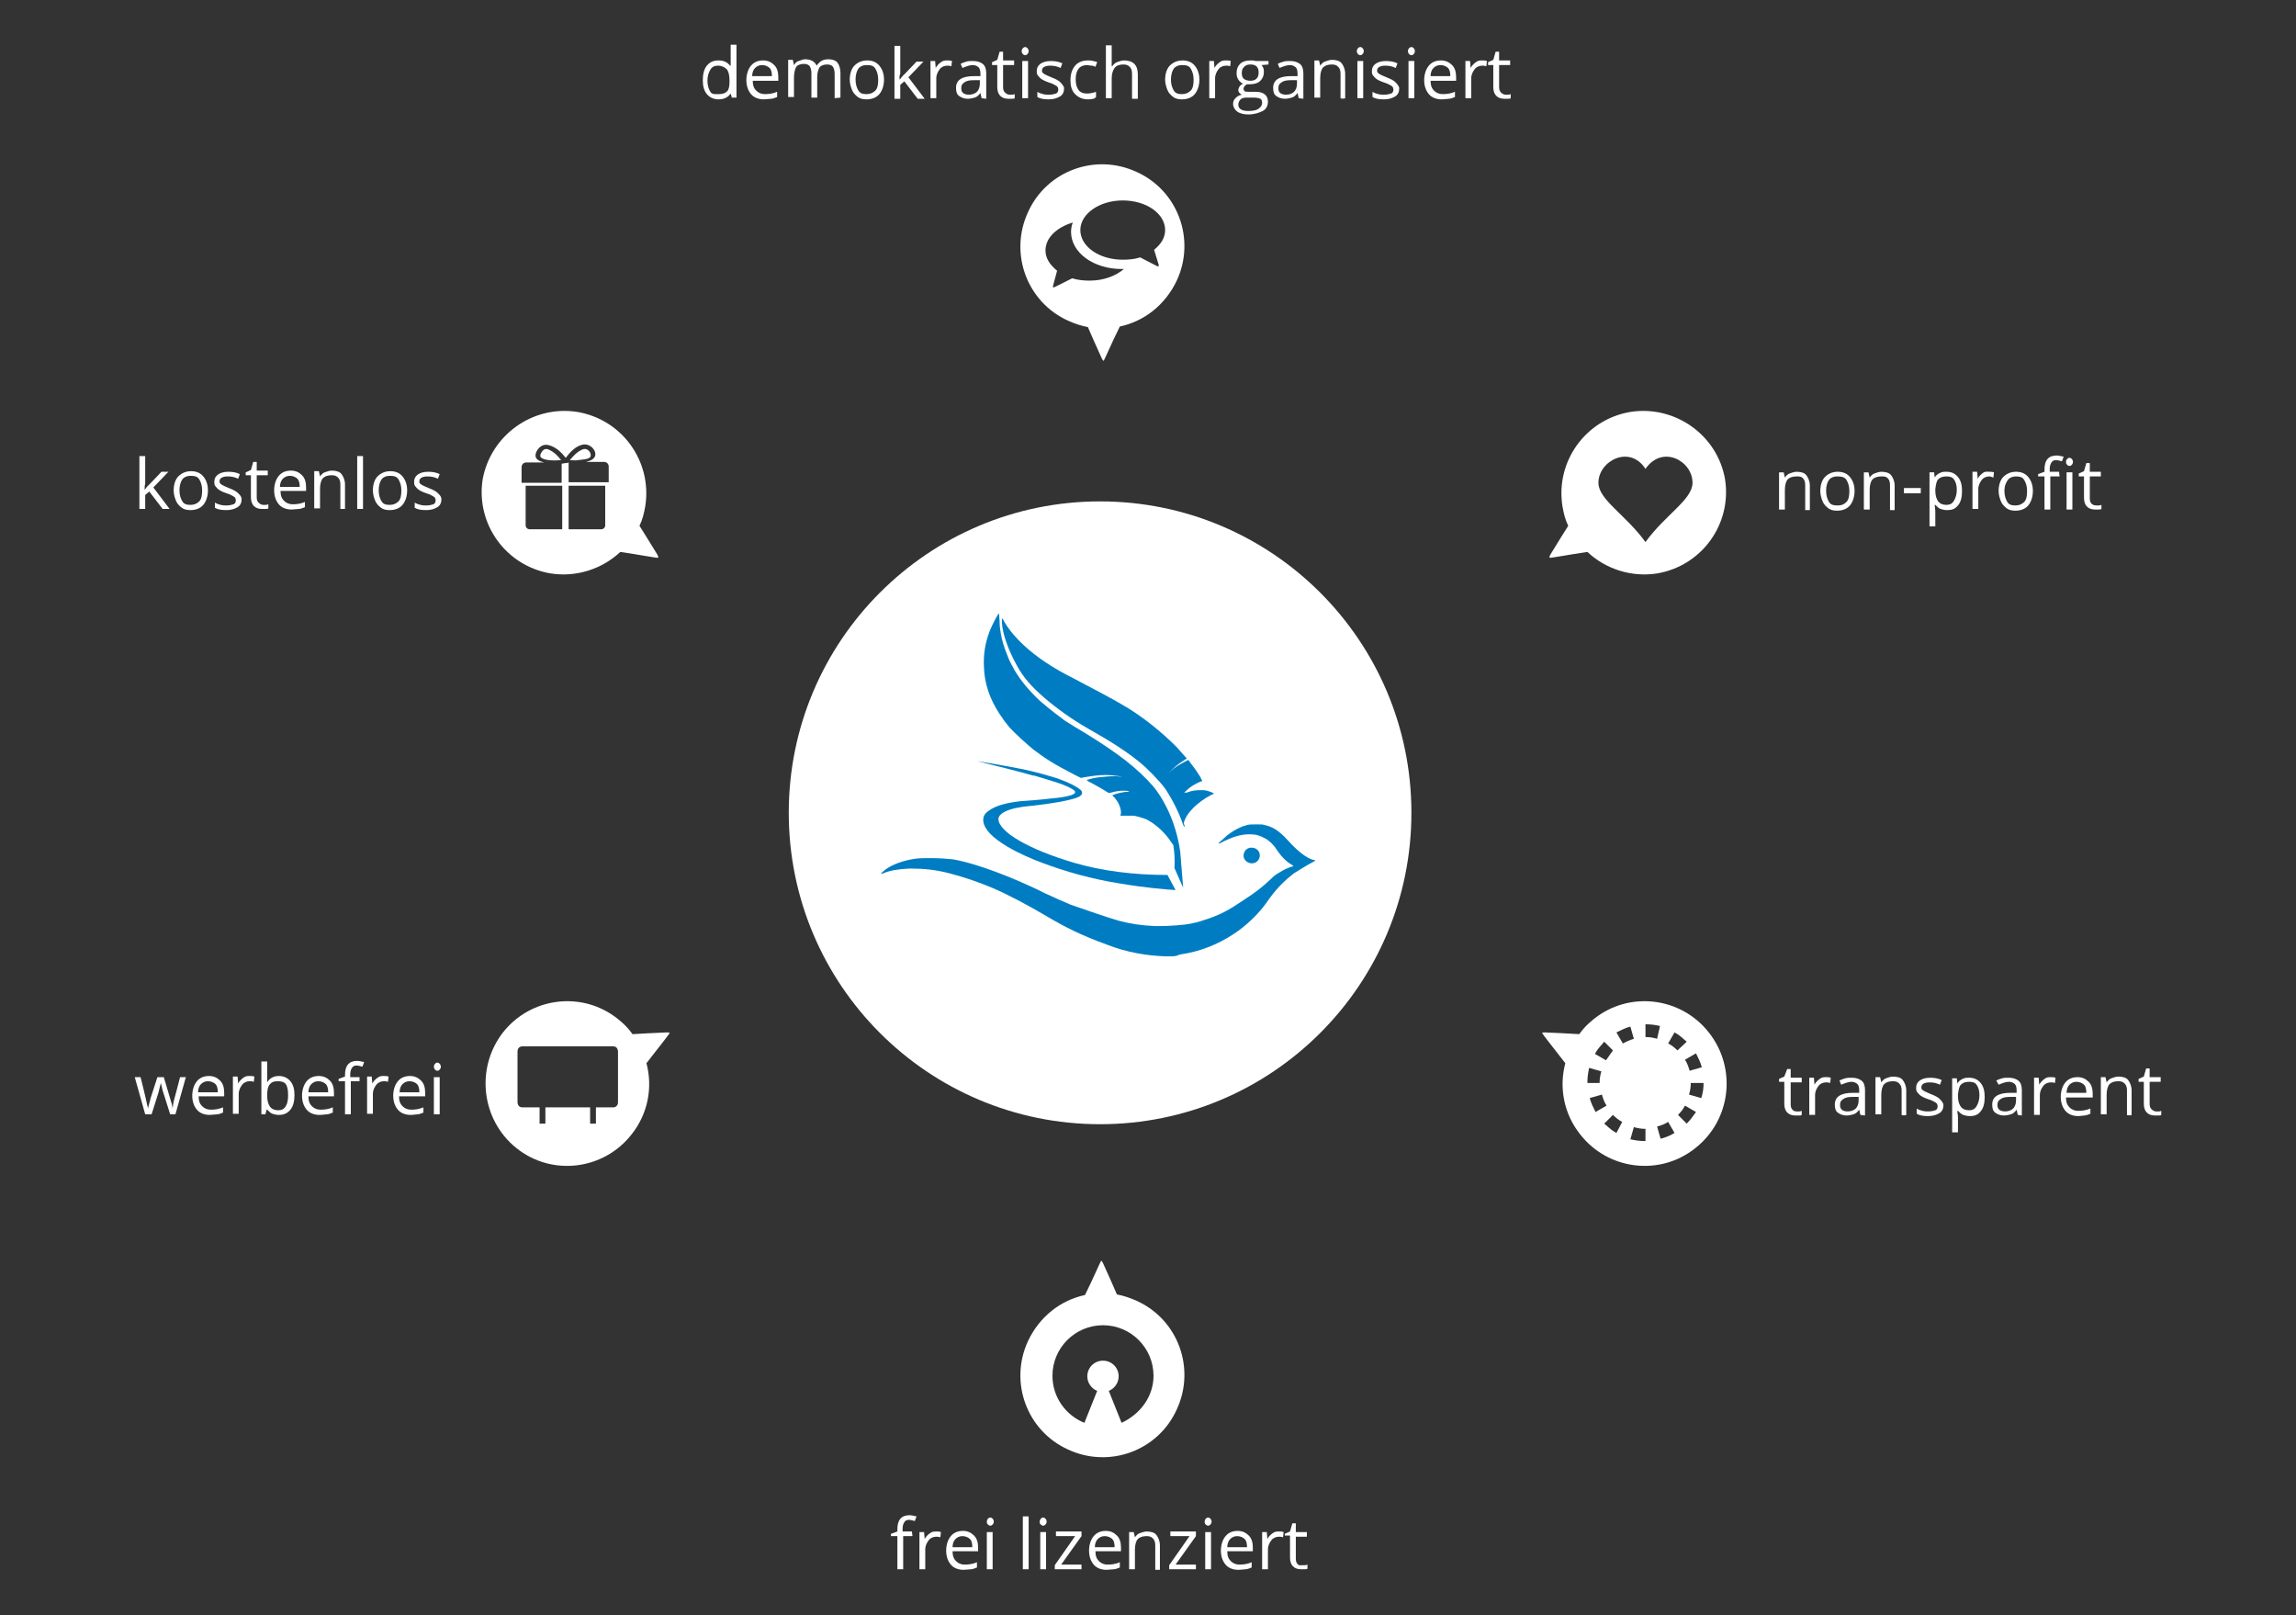 <?xml version="1.0" encoding="utf-8"?>
<!-- Generator: Adobe Illustrator 19.0.0, SVG Export Plug-In . SVG Version: 6.00 Build 0)  -->
<svg version="1.1" id="Ebene_1" xmlns="http://www.w3.org/2000/svg" xmlns:xlink="http://www.w3.org/1999/xlink" x="0px" y="0px"
	 viewBox="148 -89 395.3 278" style="enable-background:new 148 -89 395.3 278;" xml:space="preserve">
<rect x="148" y="-89" width="395.3" height="278" fill="#333333" stroke="none"/>
<style type="text/css">
	.st0{fill:#FFFFFF;}
	.st1{enable-background:new    ;}
	.st2{fill:#007DC2;}
</style>
<g>
	<path id="XMLID_100_" class="st0" d="M283.8,50.9c0,29.6,24,53.6,53.6,53.6s53.6-24,53.6-53.6S367-2.7,337.4-2.7
		S283.8,21.3,283.8,50.9"/>
	<path class="st0" d="M343.7-59.4c-7.1-3.3-15.5-0.2-18.7,6.9c-3.3,7.1-0.2,15.5,6.9,18.7c1.1,0.5,2.3,0.9,3.4,1.1
		c0.6,1.4,1.4,3.2,2.4,5.4c0,0,0.2,0.4,0.3,0.4s1.3-2.9,2.8-5.9c4.2-0.9,7.8-3.7,9.8-7.9C353.9-47.8,350.8-56.2,343.7-59.4z
		 M335.6-40.7c-1,0-2.1-0.1-3-0.4l-3,1.5c-0.2,0.1-0.4,0.1-0.3-0.2l0.7-2.6c-1.2-1-2-2.1-2-3.5c0-2.2,2-4,4.7-4.8
		c-0.2,0.5-0.3,1.1-0.3,1.6c0,3.6,3.9,6.4,8.7,6.4c0.1,0,0.2,0,0.4,0C340.1-41.5,338-40.7,335.6-40.7z M346.7-46l0.8,2.6
		c0.1,0.2-0.1,0.3-0.3,0.2l-2.9-1.5c-0.9,0.3-1.9,0.4-3,0.4c-4.1,0-7.3-2.3-7.3-5.1s3.3-5.1,7.3-5.1c4.1,0,7.3,2.3,7.3,5.1
		C348.6-48,347.8-46.9,346.7-46z"/>
	<path class="st0" d="M343.7,134.9c-1.1-0.5-2.3-0.9-3.4-1.1c-0.6-1.4-1.4-3.2-2.4-5.4c0,0-0.2-0.4-0.3-0.4s-1.3,2.9-2.8,5.9
		c-4.2,0.9-7.8,3.7-9.8,7.9c-3.3,7.1-0.2,15.5,6.9,18.7c7.1,3.3,15.5,0.2,18.7-6.9C353.9,146.5,350.8,138.1,343.7,134.9z
		 M341.1,155.9l-2.2-5.5c1-0.4,1.7-1.4,1.7-2.5c0-1.5-1.2-2.7-2.7-2.7s-2.7,1.2-2.7,2.7c0,1.1,0.7,2.1,1.7,2.5l-2.2,5.5
		c-3.2-1.3-5.5-4.4-5.5-8.1c0-4.8,3.9-8.7,8.7-8.7c4.8,0,8.7,3.9,8.7,8.7C346.6,151.4,344.3,154.4,341.1,155.9z"/>
	<path class="st0" d="M263.3,88.8c0-0.1-0.5-0.1-0.5-0.1c-2.4,0.1-4.3,0.2-5.9,0.3c-0.7-1-1.5-1.8-2.5-2.6c-6.1-4.9-15-3.8-19.8,2.3
		c-4.8,6.2-3.7,15.1,2.3,19.9c6.1,4.9,15,3.8,19.8-2.3c2.9-3.6,3.7-8.2,2.6-12.3C261.4,91.3,263.3,88.9,263.3,88.8z M254.4,100.7
		c0,0.9-0.8,0.9-0.8,0.9h-3v2.8h-1v-2.8h-7.7v2.8h-1v-2.8h-3c-0.8,0-0.8-0.9-0.8-0.9V92c0-0.9,0.8-0.9,0.8-0.9h15.7
		c0.8,0,0.8,0.9,0.8,0.9V100.7z"/>
	<g>
		<path class="st0" d="M248.2-11.6c-0.9,0.4-1.5,1.1-2.1,1.8c0.5,0,1,0.1,1.4,0c0.6-0.1,1.7-0.1,2.1-0.5
			C250-10.9,249.2-12.1,248.2-11.6z"/>
		<path class="st0" d="M261.2,6.5c-1.2-2-2.3-3.7-3.1-5c0.5-1,0.8-2.2,1-3.4c1.2-7.7-4-14.9-11.7-16.2c-7.7-1.2-14.9,4-16.3,11.6
			c-1.2,7.7,4,14.9,11.7,16.2c4.5,0.7,8.9-0.8,12-3.7c3.4,0.5,6.5,1.1,6.5,1C261.4,6.9,261.2,6.5,261.2,6.5z M244.8,2.1h-5.6
			c-0.4,0-0.7-0.3-0.7-0.7v-6.8h6.3V2.1z M252.2,1.4c0,0.4-0.3,0.7-0.7,0.7h-5.6v-7.5h6.3V1.4z M252.8-6h-6.9v-3.4
			c-0.2,0.1-0.3,0.1-0.5,0.1c-0.2,0-0.4,0.1-0.7,0.1v3.3h-6.9v-2.7c0-0.4,0.3-0.8,0.8-0.8h3.1c-0.8-0.2-1.5-0.5-1.5-1.2
			c0-0.8,0.9-2.1,2.2-1.8c1.3,0.3,2.3,1.3,3,2.2c0.7-0.9,1.7-2.1,3.1-2.3c1.2-0.1,2.1,1,2,1.8c-0.1,0.7-0.8,1-1.6,1.2h3.1
			c0.4,0,0.8,0.3,0.8,0.8L252.8-6L252.8-6z"/>
		<path class="st0" d="M242.5-11.6c-0.6-0.3-1,0-1.3,0.5c-0.1,0.2-0.3,0.5-0.1,0.8c0.6,0.6,2.3,0.6,3.5,0.5
			C244.1-10.5,243.4-11.2,242.5-11.6z"/>
	</g>
	<path class="st0" d="M445-6.5c-1.3-7.6-8.6-12.8-16.3-11.6C421-16.8,415.8-9.6,417-1.9c0.2,1.2,0.5,2.4,1,3.4c-0.8,1.3-1.9,3-3.1,5
		c0,0-0.2,0.4-0.1,0.5c0,0.1,3.1-0.5,6.5-1c3.1,2.9,7.5,4.4,12,3.7C441,8.4,446.2,1.2,445-6.5z M431.3,4.3
		c-3.4-4.7-8.1-7.3-8.1-10.2c0-3.8,5.4-6.6,8.1-2.4c2.9-4.2,8.1-1.4,8.1,2.4C439.4-3,434.7-0.4,431.3,4.3z"/>
	<g>
		<g class="st1">
			<path class="st0" d="M273.8-72.9L273.8-72.9c-0.5,0.7-1.2,1-2.1,1c-0.8,0-1.5-0.3-2-0.9s-0.7-1.4-0.7-2.4s0.2-1.9,0.7-2.5
				s1.1-0.9,2-0.9s1.5,0.3,2,0.9h0.1v-0.5v-0.5v-2.6h1v9.1H274L273.8-72.9z M271.8-72.8c0.7,0,1.1-0.2,1.4-0.5s0.4-0.9,0.4-1.7v-0.2
				c0-0.9-0.2-1.6-0.5-1.9s-0.8-0.6-1.5-0.6c-0.6,0-1,0.2-1.3,0.7s-0.5,1.1-0.5,1.9s0.2,1.4,0.5,1.9S271.2-72.8,271.8-72.8z"/>
			<path class="st0" d="M279.5-71.9c-0.9,0-1.7-0.3-2.2-0.9s-0.8-1.4-0.8-2.4s0.3-1.9,0.8-2.5s1.2-0.9,2.1-0.9
				c0.8,0,1.4,0.3,1.9,0.8s0.7,1.2,0.7,2.1v0.6h-4.4c0,0.8,0.2,1.3,0.6,1.7s0.9,0.6,1.5,0.6c0.7,0,1.4-0.1,2.1-0.4v0.9
				c-0.3,0.1-0.7,0.3-1,0.3S279.9-71.9,279.5-71.9z M279.2-77.8c-0.5,0-0.9,0.2-1.2,0.5s-0.5,0.8-0.5,1.4h3.4c0-0.6-0.1-1.1-0.4-1.4
				S279.7-77.8,279.2-77.8z"/>
			<path class="st0" d="M291.7-72.1v-4.2c0-0.5-0.1-0.9-0.3-1.2s-0.6-0.4-1-0.4c-0.6,0-1.1,0.2-1.3,0.5s-0.4,0.9-0.4,1.6v3.6h-1
				v-4.2c0-0.5-0.1-0.9-0.3-1.2s-0.6-0.4-1-0.4c-0.6,0-1.1,0.2-1.3,0.5s-0.4,1-0.4,1.8v3.4h-1v-6.4h0.8l0.2,0.9l0,0
				c0.2-0.3,0.4-0.6,0.8-0.7s0.7-0.3,1.1-0.3c1,0,1.7,0.4,2,1.1l0,0c0.2-0.3,0.5-0.6,0.8-0.8s0.8-0.3,1.2-0.3c0.7,0,1.3,0.2,1.6,0.6
				s0.5,1,0.5,1.8v4.2L291.7-72.1L291.7-72.1z"/>
			<path class="st0" d="M300.2-75.3c0,1-0.3,1.9-0.8,2.5s-1.3,0.9-2.2,0.9c-0.6,0-1.1-0.1-1.5-0.4s-0.8-0.7-1-1.2s-0.4-1.1-0.4-1.8
				c0-1,0.3-1.9,0.8-2.4s1.2-0.9,2.2-0.9c0.9,0,1.6,0.3,2.1,0.9S300.2-76.3,300.2-75.3z M295.3-75.3c0,0.8,0.2,1.4,0.5,1.9
				s0.8,0.6,1.4,0.6s1.1-0.2,1.5-0.6s0.5-1.1,0.5-1.9s-0.2-1.4-0.5-1.9s-0.8-0.6-1.5-0.6c-0.6,0-1.1,0.2-1.4,0.6
				S295.3-76.1,295.3-75.3z"/>
			<path class="st0" d="M302.9-75.3c0.2-0.2,0.4-0.6,0.8-0.9l2.1-2.2h1.2l-2.6,2.7l2.8,3.7H306l-2.3-3l-0.7,0.6v2.4h-1v-9.1h1v4.8
				C302.9-76.1,302.8-75.8,302.9-75.3L302.9-75.3z"/>
			<path class="st0" d="M311.1-78.6c0.3,0,0.5,0,0.8,0.1l-0.1,0.9c-0.3-0.1-0.5-0.1-0.7-0.1c-0.5,0-1,0.2-1.3,0.6s-0.6,0.9-0.6,1.6
				v3.4h-1v-6.4h0.8l0.1,1.2l0,0c0.2-0.4,0.5-0.7,0.9-1S310.7-78.6,311.1-78.6z"/>
			<path class="st0" d="M317-72.1l-0.2-0.9l0,0c-0.3,0.4-0.6,0.7-1,0.8s-0.7,0.2-1.2,0.2c-0.6,0-1.1-0.2-1.5-0.5s-0.5-0.8-0.5-1.4
				c0-1.3,1-2,3.1-2h1.1v-0.4c0-0.5-0.1-0.9-0.3-1.1s-0.6-0.4-1-0.4c-0.5,0-1.1,0.2-1.8,0.5l-0.3-0.7c0.3-0.2,0.7-0.3,1-0.4
				s0.8-0.1,1.1-0.1c0.8,0,1.3,0.2,1.7,0.5s0.6,0.9,0.6,1.6v4.4L317-72.1L317-72.1z M314.8-72.7c0.6,0,1.1-0.2,1.4-0.5
				s0.5-0.8,0.5-1.4v-0.6h-1c-0.8,0-1.3,0.1-1.7,0.4s-0.5,0.5-0.5,1c0,0.4,0.1,0.6,0.3,0.8S314.5-72.7,314.8-72.7z"/>
			<path class="st0" d="M321.8-72.7c0.2,0,0.3,0,0.5,0s0.3-0.1,0.4-0.1v0.7c-0.1,0.1-0.3,0.1-0.5,0.1s-0.4,0-0.6,0
				c-1.2,0-1.9-0.7-1.9-2v-3.8h-0.9v-0.5l0.9-0.4l0.4-1.4h0.6v1.5h1.9v0.8h-1.9v3.8c0,0.4,0.1,0.7,0.3,0.9S321.5-72.7,321.8-72.7z"
				/>
			<path class="st0" d="M323.9-80.2c0-0.2,0.1-0.4,0.2-0.5s0.2-0.2,0.4-0.2c0.2,0,0.3,0.1,0.4,0.2s0.2,0.3,0.2,0.5s-0.1,0.4-0.2,0.5
				s-0.2,0.2-0.4,0.2c-0.2,0-0.3-0.1-0.4-0.2S323.9-80,323.9-80.2z M325-72.1h-1v-6.4h1V-72.1z"/>
			<path class="st0" d="M331.2-73.8c0,0.6-0.2,1.1-0.7,1.4s-1.1,0.5-1.9,0.5c-0.9,0-1.5-0.1-2-0.4v-0.9c0.3,0.2,0.6,0.3,1,0.4
				s0.7,0.1,1,0.1c0.5,0,0.9-0.1,1.2-0.2s0.4-0.4,0.4-0.7c0-0.2-0.1-0.5-0.3-0.6s-0.6-0.4-1.3-0.6c-0.6-0.2-1-0.4-1.3-0.6
				s-0.4-0.4-0.6-0.6s-0.2-0.5-0.2-0.8c0-0.5,0.2-0.9,0.6-1.2s1-0.5,1.8-0.5c0.7,0,1.4,0.1,2,0.4l-0.3,0.8c-0.6-0.3-1.2-0.4-1.8-0.4
				c-0.5,0-0.8,0.1-1,0.2s-0.4,0.3-0.4,0.6c0,0.2,0,0.3,0.1,0.4s0.2,0.2,0.4,0.3s0.6,0.3,1.1,0.5c0.8,0.3,1.3,0.6,1.5,0.8
				S331.2-74.2,331.2-73.8z"/>
			<path class="st0" d="M335.3-71.9c-0.9,0-1.6-0.3-2.2-0.9s-0.8-1.4-0.8-2.4c0-1.1,0.3-1.9,0.8-2.5s1.3-0.9,2.2-0.9
				c0.3,0,0.6,0,0.9,0.1s0.6,0.1,0.7,0.2l-0.3,0.8c-0.2-0.1-0.4-0.2-0.7-0.2s-0.5-0.1-0.7-0.1c-1.3,0-2,0.8-2,2.5
				c0,0.8,0.2,1.4,0.5,1.8s0.8,0.6,1.4,0.6c0.5,0,1.1-0.1,1.6-0.3v0.9C336.5-72,336-71.9,335.3-71.9z"/>
			<path class="st0" d="M342.9-72.1v-4.2c0-0.5-0.1-0.9-0.4-1.2s-0.6-0.4-1.1-0.4c-0.7,0-1.2,0.2-1.5,0.6s-0.5,1-0.5,1.8v3.4h-1
				v-9.1h1v2.8c0,0.3,0,0.6,0,0.8h0.1c0.2-0.3,0.5-0.6,0.8-0.7s0.8-0.3,1.2-0.3c0.8,0,1.4,0.2,1.8,0.6s0.6,1,0.6,1.8v4.2h-1V-72.1z"
				/>
			<path class="st0" d="M354.5-75.3c0,1-0.3,1.9-0.8,2.5s-1.3,0.9-2.2,0.9c-0.6,0-1.1-0.1-1.5-0.4s-0.8-0.7-1-1.2s-0.4-1.1-0.4-1.8
				c0-1,0.3-1.9,0.8-2.4s1.2-0.9,2.2-0.9c0.9,0,1.6,0.3,2.1,0.9S354.5-76.3,354.5-75.3z M349.6-75.3c0,0.8,0.2,1.4,0.5,1.9
				s0.8,0.6,1.4,0.6s1.1-0.2,1.5-0.6s0.5-1.1,0.5-1.9s-0.2-1.4-0.5-1.9s-0.8-0.6-1.5-0.6c-0.6,0-1.1,0.2-1.4,0.6
				S349.6-76.1,349.6-75.3z"/>
			<path class="st0" d="M359.1-78.6c0.3,0,0.5,0,0.8,0.1l-0.1,0.9c-0.3-0.1-0.5-0.1-0.7-0.1c-0.5,0-1,0.2-1.3,0.6s-0.6,0.9-0.6,1.6
				v3.4h-1v-6.4h0.8l0.1,1.2l0,0c0.2-0.4,0.5-0.7,0.9-1S358.7-78.6,359.1-78.6z"/>
			<path class="st0" d="M366.4-78.5v0.6l-1.2,0.1c0.1,0.1,0.2,0.3,0.3,0.5s0.1,0.5,0.1,0.7c0,0.6-0.2,1.1-0.6,1.5s-1,0.6-1.8,0.6
				c-0.2,0-0.4,0-0.5,0c-0.4,0.2-0.6,0.5-0.6,0.8c0,0.2,0.1,0.3,0.2,0.4s0.4,0.1,0.7,0.1h1.1c0.7,0,1.2,0.1,1.6,0.4s0.6,0.7,0.6,1.3
				c0,0.7-0.3,1.3-0.9,1.6s-1.4,0.6-2.5,0.6c-0.8,0-1.5-0.2-1.9-0.5s-0.7-0.8-0.7-1.3c0-0.4,0.1-0.7,0.4-1s0.6-0.5,1.1-0.6
				c-0.2-0.1-0.3-0.2-0.4-0.3s-0.2-0.3-0.2-0.5s0.1-0.4,0.2-0.6s0.3-0.3,0.6-0.5c-0.3-0.1-0.6-0.4-0.8-0.7s-0.3-0.7-0.3-1.1
				c0-0.7,0.2-1.2,0.6-1.6s1-0.6,1.8-0.6c0.3,0,0.6,0,0.9,0.1H366.4z M361.2-71c0,0.3,0.1,0.6,0.4,0.8s0.7,0.3,1.3,0.3
				c0.8,0,1.4-0.1,1.8-0.4s0.6-0.6,0.6-1c0-0.3-0.1-0.6-0.3-0.7s-0.6-0.2-1.2-0.2h-1.2c-0.4,0-0.8,0.1-1,0.3S361.2-71.4,361.2-71z
				 M361.8-76.4c0,0.4,0.1,0.8,0.4,1s0.6,0.3,1.1,0.3c0.9,0,1.4-0.5,1.4-1.4c0-1-0.5-1.4-1.4-1.4c-0.5,0-0.8,0.1-1.1,0.4
				S361.8-76.9,361.8-76.4z"/>
			<path class="st0" d="M371.6-72.1l-0.2-0.9l0,0c-0.3,0.4-0.6,0.7-1,0.8s-0.7,0.2-1.2,0.2c-0.6,0-1.1-0.2-1.5-0.5s-0.5-0.8-0.5-1.4
				c0-1.3,1-2,3.1-2h1.1v-0.4c0-0.5-0.1-0.9-0.3-1.1s-0.6-0.4-1-0.4c-0.5,0-1.1,0.2-1.8,0.5L368-78c0.3-0.2,0.7-0.3,1-0.4
				s0.8-0.1,1.1-0.1c0.8,0,1.3,0.2,1.7,0.5s0.6,0.9,0.6,1.6v4.4L371.6-72.1L371.6-72.1z M369.4-72.7c0.6,0,1.1-0.2,1.4-0.5
				s0.5-0.8,0.5-1.4v-0.6h-1c-0.8,0-1.3,0.1-1.7,0.4s-0.5,0.5-0.5,1c0,0.4,0.1,0.6,0.3,0.8S369.1-72.7,369.4-72.7z"/>
			<path class="st0" d="M378.8-72.1v-4.2c0-0.5-0.1-0.9-0.4-1.2s-0.6-0.4-1.1-0.4c-0.7,0-1.2,0.2-1.5,0.5s-0.5,1-0.5,1.8v3.4h-1
				v-6.4h0.8l0.2,0.9l0,0c0.2-0.3,0.5-0.6,0.8-0.7s0.8-0.3,1.2-0.3c0.8,0,1.4,0.2,1.7,0.6s0.6,1,0.6,1.8v4.2
				C379.6-72,378.8-72,378.8-72.1z"/>
			<path class="st0" d="M381.6-80.2c0-0.2,0.1-0.4,0.2-0.5s0.2-0.2,0.4-0.2c0.2,0,0.3,0.1,0.4,0.2s0.2,0.3,0.2,0.5s-0.1,0.4-0.2,0.5
				s-0.2,0.2-0.4,0.2c-0.2,0-0.3-0.1-0.4-0.2S381.6-80,381.6-80.2z M382.7-72.1h-1v-6.4h1V-72.1z"/>
			<path class="st0" d="M388.9-73.8c0,0.6-0.2,1.1-0.7,1.4s-1.1,0.5-1.9,0.5c-0.9,0-1.5-0.1-2-0.4v-0.9c0.3,0.2,0.6,0.3,1,0.4
				s0.7,0.1,1,0.1c0.5,0,0.9-0.1,1.2-0.2s0.4-0.4,0.4-0.7c0-0.2-0.1-0.5-0.3-0.6s-0.6-0.4-1.3-0.6c-0.6-0.2-1-0.4-1.3-0.6
				s-0.4-0.4-0.6-0.6s-0.2-0.5-0.2-0.8c0-0.5,0.2-0.9,0.6-1.2s1-0.5,1.8-0.5c0.7,0,1.4,0.1,2,0.4l-0.3,0.8c-0.6-0.3-1.2-0.4-1.8-0.4
				c-0.5,0-0.8,0.1-1,0.2s-0.4,0.3-0.4,0.6c0,0.2,0,0.3,0.1,0.4s0.2,0.2,0.4,0.3s0.6,0.3,1.1,0.5c0.8,0.3,1.3,0.6,1.5,0.8
				S388.9-74.2,388.9-73.8z"/>
			<path class="st0" d="M390.4-80.2c0-0.2,0.1-0.4,0.2-0.5s0.2-0.2,0.4-0.2c0.2,0,0.3,0.1,0.4,0.2s0.2,0.3,0.2,0.5s-0.1,0.4-0.2,0.5
				s-0.2,0.2-0.4,0.2c-0.2,0-0.3-0.1-0.4-0.2S390.4-80,390.4-80.2z M391.5-72.1h-1v-6.4h1V-72.1z"/>
			<path class="st0" d="M396.2-71.9c-0.9,0-1.7-0.3-2.2-0.9s-0.8-1.4-0.8-2.4s0.3-1.9,0.8-2.5s1.2-0.9,2.1-0.9
				c0.8,0,1.4,0.3,1.9,0.8s0.7,1.2,0.7,2.1v0.6h-4.4c0,0.8,0.2,1.3,0.6,1.7s0.9,0.6,1.5,0.6c0.7,0,1.4-0.1,2.1-0.4v0.9
				c-0.3,0.1-0.7,0.3-1,0.3S396.7-71.9,396.2-71.9z M396-77.8c-0.5,0-0.9,0.2-1.2,0.5s-0.5,0.8-0.5,1.4h3.4c0-0.6-0.1-1.1-0.4-1.4
				S396.5-77.8,396-77.8z"/>
			<path class="st0" d="M403.2-78.6c0.3,0,0.5,0,0.8,0.1l-0.1,0.9c-0.3-0.1-0.5-0.1-0.7-0.1c-0.5,0-1,0.2-1.3,0.6s-0.6,0.9-0.6,1.6
				v3.4h-1v-6.4h0.8l0.1,1.2l0,0c0.2-0.4,0.5-0.7,0.9-1S402.8-78.6,403.2-78.6z"/>
			<path class="st0" d="M407.2-72.7c0.2,0,0.3,0,0.5,0s0.3-0.1,0.4-0.1v0.7c-0.1,0.1-0.3,0.1-0.5,0.1s-0.4,0-0.6,0
				c-1.2,0-1.9-0.7-1.9-2v-3.8h-0.9v-0.5l0.9-0.4l0.4-1.4h0.6v1.5h1.9v0.8h-1.9v3.8c0,0.4,0.1,0.7,0.3,0.9S406.9-72.7,407.2-72.7z"
				/>
		</g>
	</g>
	<g>
		<g class="st1">
			<path class="st0" d="M458.8-1.3v-4.2c0-0.5-0.1-0.9-0.4-1.2S457.8-7,457.3-7c-0.7,0-1.2,0.2-1.5,0.5s-0.5,1-0.5,1.8v3.4h-1v-6.4
				h0.8l0.2,0.9l0,0c0.2-0.3,0.5-0.6,0.8-0.7s0.8-0.3,1.2-0.3c0.8,0,1.4,0.2,1.7,0.6s0.6,1,0.6,1.8v4.2h-0.8V-1.3z"/>
			<path class="st0" d="M467.3-4.5c0,1-0.3,1.9-0.8,2.5s-1.3,0.9-2.2,0.9c-0.6,0-1.1-0.1-1.5-0.4s-0.8-0.7-1-1.2s-0.4-1.1-0.4-1.8
				c0-1,0.3-1.9,0.8-2.4s1.2-0.9,2.2-0.9c0.9,0,1.6,0.3,2.1,0.9S467.3-5.5,467.3-4.5z M462.4-4.5c0,0.8,0.2,1.4,0.5,1.9
				s0.8,0.6,1.5,0.6s1.1-0.2,1.5-0.6s0.5-1.1,0.5-1.9s-0.2-1.4-0.5-1.9S465-7,464.3-7c-0.6,0-1.1,0.2-1.4,0.6S462.4-5.4,462.4-4.5z"
				/>
			<path class="st0" d="M473.4-1.3v-4.2c0-0.5-0.1-0.9-0.4-1.2S472.4-7,471.9-7c-0.7,0-1.2,0.2-1.5,0.5s-0.5,1-0.5,1.8v3.4h-1v-6.4
				h0.8l0.2,0.9l0,0c0.2-0.3,0.5-0.6,0.8-0.7s0.8-0.3,1.2-0.3c0.8,0,1.4,0.2,1.7,0.6s0.6,1,0.6,1.8v4.2h-0.8V-1.3z"/>
			<path class="st0" d="M475.8-4.1V-5h2.9v0.9H475.8z"/>
			<path class="st0" d="M483.2-1.2c-0.4,0-0.8-0.1-1.1-0.2s-0.6-0.4-0.9-0.7h-0.1c0,0.4,0.1,0.7,0.1,1.1v2.6h-1v-9.3h0.8l0.1,0.9
				l0,0c0.2-0.4,0.5-0.6,0.9-0.8s0.7-0.2,1.1-0.2c0.9,0,1.5,0.3,2,0.9s0.7,1.4,0.7,2.4c0,1.1-0.2,1.9-0.7,2.5S484.1-1.2,483.2-1.2z
				 M483.1-7c-0.7,0-1.1,0.2-1.4,0.5s-0.4,0.9-0.5,1.7v0.2c0,0.9,0.2,1.5,0.5,1.9s0.8,0.6,1.4,0.6s1-0.2,1.3-0.7s0.5-1.1,0.5-1.9
				s-0.2-1.4-0.5-1.8S483.7-7,483.1-7z"/>
			<path class="st0" d="M490.5-7.8c0.3,0,0.5,0,0.8,0.1l-0.1,0.9c-0.3-0.1-0.5-0.2-0.7-0.2c-0.5,0-1,0.2-1.3,0.6s-0.6,0.9-0.6,1.6
				v3.4h-1v-6.4h0.8l0.1,1.2l0,0c0.2-0.4,0.5-0.7,0.9-1S490.1-7.8,490.5-7.8z"/>
			<path class="st0" d="M498-4.5c0,1-0.3,1.9-0.8,2.5s-1.3,0.9-2.2,0.9c-0.6,0-1.1-0.1-1.5-0.4s-0.8-0.7-1-1.2s-0.4-1.1-0.4-1.8
				c0-1,0.3-1.9,0.8-2.4s1.2-0.9,2.2-0.9c0.9,0,1.6,0.3,2.1,0.9S498-5.5,498-4.5z M493.1-4.5c0,0.8,0.2,1.4,0.5,1.9S494.4-2,495-2
				s1.1-0.2,1.5-0.6s0.5-1.1,0.5-1.9s-0.2-1.4-0.5-1.9S495.7-7,495.1-7s-1.1,0.2-1.4,0.6S493.1-5.4,493.1-4.5z"/>
			<path class="st0" d="M502.6-7H501v5.7h-1V-7h-1.1v-0.4l1.1-0.4v-0.4c0-1.6,0.7-2.4,2.1-2.4c0.3,0,0.7,0.1,1.2,0.2L503-9.6
				c-0.4-0.1-0.7-0.2-1-0.2c-0.4,0-0.6,0.1-0.8,0.4s-0.3,0.6-0.3,1.2v0.4h1.6L502.6-7L502.6-7z M503.7-9.5c0-0.2,0.1-0.4,0.2-0.5
				s0.2-0.2,0.4-0.2c0.2,0,0.3,0.1,0.4,0.2s0.2,0.3,0.2,0.5s-0.1,0.4-0.2,0.5s-0.2,0.2-0.4,0.2c-0.2,0-0.3-0.1-0.4-0.2
				S503.7-9.2,503.7-9.5z M504.8-1.3h-1v-6.4h1V-1.3z"/>
			<path class="st0" d="M508.9-2c0.2,0,0.3,0,0.5,0s0.3-0.1,0.4-0.1v0.7c-0.1,0.1-0.3,0.1-0.5,0.1s-0.4,0-0.6,0
				c-1.2,0-1.9-0.7-1.9-2V-7h-0.9v-0.5l0.9-0.4l0.4-1.4h0.6v1.5h1.9V-7h-1.9v3.8c0,0.4,0.1,0.7,0.3,0.9S508.6-2,508.9-2z"/>
		</g>
	</g>
	<g>
		<g class="st1">
			<path class="st0" d="M457.3,102.3c0.2,0,0.3,0,0.5,0s0.3-0.1,0.4-0.1v0.7c-0.1,0.1-0.3,0.1-0.5,0.1s-0.4,0-0.6,0
				c-1.2,0-1.9-0.7-1.9-2v-3.8h-0.9v-0.5l0.9-0.4l0.5-1.3h0.6v1.5h1.9v0.8h-1.9v3.8c0,0.4,0.1,0.7,0.3,0.9S457,102.3,457.3,102.3z"
				/>
			<path class="st0" d="M462.4,96.4c0.3,0,0.5,0,0.8,0.1l-0.1,0.9c-0.3-0.1-0.5-0.1-0.7-0.1c-0.5,0-1,0.2-1.3,0.6s-0.6,0.9-0.6,1.6
				v3.4h-1v-6.4h0.8l0.1,1.2l0,0c0.2-0.4,0.5-0.7,0.9-1S462,96.4,462.4,96.4z"/>
			<path class="st0" d="M468.3,102.9l-0.2-0.9l0,0c-0.3,0.4-0.6,0.7-1,0.8s-0.7,0.2-1.2,0.2c-0.6,0-1.1-0.2-1.5-0.5
				s-0.5-0.8-0.5-1.4c0-1.3,1-2,3.1-2h1.1v-0.4c0-0.5-0.1-0.9-0.3-1.1s-0.6-0.4-1-0.4c-0.5,0-1.1,0.2-1.8,0.5l-0.3-0.7
				c0.3-0.2,0.7-0.3,1-0.4s0.8-0.1,1.1-0.1c0.8,0,1.3,0.2,1.7,0.5s0.6,0.9,0.6,1.6v4.4L468.3,102.9L468.3,102.9z M466.1,102.3
				c0.6,0,1.1-0.2,1.4-0.5s0.5-0.8,0.5-1.4v-0.6h-1c-0.8,0-1.3,0.1-1.7,0.4s-0.5,0.5-0.5,1c0,0.4,0.1,0.6,0.3,0.8
				S465.7,102.3,466.1,102.3z"/>
			<path class="st0" d="M475.4,102.9v-4.2c0-0.5-0.1-0.9-0.4-1.2s-0.6-0.4-1.1-0.4c-0.7,0-1.2,0.2-1.5,0.5s-0.5,1-0.5,1.8v3.4h-1
				v-6.4h0.8l0.2,0.9l0,0c0.2-0.3,0.5-0.6,0.8-0.7s0.8-0.3,1.2-0.3c0.8,0,1.4,0.2,1.7,0.6s0.6,1,0.6,1.8v4.2
				C476.2,103,475.4,103,475.4,102.9z"/>
			<path class="st0" d="M482.6,101.2c0,0.6-0.2,1.1-0.7,1.4s-1.1,0.5-1.9,0.5c-0.9,0-1.5-0.1-2-0.4v-0.9c0.3,0.2,0.6,0.3,1,0.4
				s0.7,0.1,1,0.1c0.5,0,0.9-0.1,1.2-0.2s0.4-0.4,0.4-0.7c0-0.2-0.1-0.5-0.3-0.6s-0.6-0.4-1.3-0.6c-0.6-0.2-1-0.4-1.3-0.6
				s-0.4-0.4-0.6-0.6s-0.2-0.5-0.2-0.8c0-0.5,0.2-0.9,0.6-1.2s1-0.5,1.8-0.5c0.7,0,1.4,0.1,2,0.4l-0.3,0.8c-0.6-0.3-1.2-0.4-1.8-0.4
				c-0.5,0-0.8,0.1-1,0.2s-0.4,0.3-0.4,0.6c0,0.2,0,0.3,0.1,0.4s0.2,0.2,0.4,0.3s0.6,0.3,1.1,0.5c0.8,0.3,1.3,0.6,1.5,0.8
				S482.6,100.8,482.6,101.2z"/>
			<path class="st0" d="M487.1,103.1c-0.4,0-0.8-0.1-1.1-0.2s-0.6-0.4-0.9-0.7H485c0,0.4,0.1,0.7,0.1,1.1v2.6h-1v-9.3h0.8l0.1,0.9
				l0,0c0.2-0.4,0.5-0.6,0.9-0.8s0.7-0.2,1.1-0.2c0.9,0,1.5,0.3,2,0.9s0.7,1.4,0.7,2.4c0,1.1-0.2,1.9-0.7,2.5S488,103.1,487.1,103.1
				z M487,97.2c-0.7,0-1.1,0.2-1.4,0.5s-0.4,0.9-0.5,1.7v0.2c0,0.9,0.2,1.5,0.5,1.9s0.8,0.6,1.4,0.6s1-0.2,1.3-0.7s0.5-1.1,0.5-1.9
				s-0.2-1.4-0.5-1.8S487.6,97.2,487,97.2z"/>
			<path class="st0" d="M495.4,102.9l-0.2-0.9l0,0c-0.3,0.4-0.6,0.7-1,0.8s-0.7,0.2-1.2,0.2c-0.6,0-1.1-0.2-1.5-0.5
				s-0.5-0.8-0.5-1.4c0-1.3,1-2,3.1-2h1.1v-0.4c0-0.5-0.1-0.9-0.3-1.1s-0.6-0.4-1-0.4c-0.5,0-1.1,0.2-1.8,0.5l-0.4-0.7
				c0.3-0.2,0.7-0.3,1-0.4s0.8-0.1,1.1-0.1c0.8,0,1.3,0.2,1.7,0.5s0.6,0.9,0.6,1.6v4.4L495.4,102.9L495.4,102.9z M493.2,102.3
				c0.6,0,1.1-0.2,1.4-0.5s0.5-0.8,0.5-1.4v-0.6h-1c-0.8,0-1.3,0.1-1.7,0.4s-0.5,0.5-0.5,1c0,0.4,0.1,0.6,0.3,0.8
				S492.9,102.3,493.2,102.3z"/>
			<path class="st0" d="M501.1,96.4c0.3,0,0.5,0,0.8,0.1l-0.1,0.9c-0.3-0.1-0.5-0.1-0.7-0.1c-0.5,0-1,0.2-1.3,0.6s-0.6,0.9-0.6,1.6
				v3.4h-1v-6.4h0.8l0.1,1.2l0,0c0.2-0.4,0.5-0.7,0.9-1S500.7,96.4,501.1,96.4z"/>
			<path class="st0" d="M505.8,103.1c-0.9,0-1.7-0.3-2.2-0.9s-0.8-1.4-0.8-2.4s0.3-1.9,0.8-2.5s1.2-0.9,2.1-0.9
				c0.8,0,1.4,0.3,1.9,0.8s0.7,1.2,0.7,2.1v0.6h-4.6c0,0.8,0.2,1.3,0.6,1.7s0.9,0.6,1.5,0.6c0.7,0,1.4-0.1,2.1-0.4v0.9
				c-0.3,0.1-0.7,0.3-1,0.3S506.2,103.1,505.8,103.1z M505.5,97.2c-0.5,0-0.9,0.2-1.2,0.5s-0.5,0.8-0.5,1.4h3.4
				c0-0.6-0.1-1.1-0.4-1.4S506,97.2,505.5,97.2z"/>
			<path class="st0" d="M514.2,102.9v-4.2c0-0.5-0.1-0.9-0.4-1.2s-0.6-0.4-1.1-0.4c-0.7,0-1.2,0.2-1.5,0.5s-0.5,1-0.5,1.8v3.4h-1
				v-6.4h0.8l0.2,0.9l0,0c0.2-0.3,0.5-0.6,0.8-0.7s0.8-0.3,1.2-0.3c0.8,0,1.4,0.2,1.7,0.6s0.6,1,0.6,1.8v4.2
				C515,103,514.2,103,514.2,102.9z"/>
			<path class="st0" d="M519.2,102.3c0.2,0,0.3,0,0.5,0s0.3-0.1,0.4-0.1v0.7c-0.1,0.1-0.3,0.1-0.5,0.1s-0.4,0-0.6,0
				c-1.2,0-1.9-0.7-1.9-2v-3.8h-0.9v-0.5l0.9-0.4l0.4-1.4h0.6v1.5h1.9v0.8h-1.9v3.8c0,0.4,0.1,0.7,0.3,0.9S518.9,102.3,519.2,102.3z
				"/>
		</g>
	</g>
	<g>
		<g class="st1">
			<path class="st0" d="M305.1,175.4h-1.6v5.7h-1v-5.7h-1.1V175l1.1-0.4v-0.4c0-1.6,0.7-2.4,2.1-2.4c0.3,0,0.7,0.1,1.2,0.2l-0.3,0.8
				c-0.4-0.1-0.7-0.2-1-0.2c-0.4,0-0.6,0.1-0.8,0.4s-0.3,0.6-0.3,1.2v0.4h1.6L305.1,175.4L305.1,175.4z"/>
			<path class="st0" d="M309.2,174.6c0.3,0,0.5,0,0.8,0.1l-0.1,0.9c-0.3-0.1-0.5-0.1-0.7-0.1c-0.5,0-1,0.2-1.3,0.6
				c-0.3,0.4-0.6,0.9-0.6,1.6v3.4h-1v-6.4h0.8l0.1,1.2l0,0c0.2-0.4,0.5-0.7,0.9-1C308.5,174.6,308.8,174.6,309.2,174.6z"/>
			<path class="st0" d="M313.9,181.2c-0.9,0-1.7-0.3-2.2-0.9c-0.5-0.6-0.8-1.4-0.8-2.4s0.3-1.9,0.8-2.5s1.2-0.9,2.1-0.9
				c0.8,0,1.4,0.3,1.9,0.8s0.7,1.2,0.7,2.1v0.6H312c0,0.8,0.2,1.3,0.6,1.7s0.9,0.6,1.5,0.6c0.7,0,1.4-0.1,2.1-0.4v0.9
				c-0.3,0.1-0.7,0.3-1,0.3S314.3,181.2,313.9,181.2z M313.7,175.4c-0.5,0-0.9,0.2-1.2,0.5c-0.3,0.3-0.5,0.8-0.5,1.4h3.4
				c0-0.6-0.1-1.1-0.4-1.4S314.2,175.4,313.7,175.4z"/>
			<path class="st0" d="M317.9,172.9c0-0.2,0.1-0.4,0.2-0.5s0.2-0.2,0.4-0.2c0.2,0,0.3,0.1,0.4,0.2c0.1,0.1,0.2,0.3,0.2,0.5
				c0,0.2-0.1,0.4-0.2,0.5s-0.2,0.2-0.4,0.2c-0.2,0-0.3-0.1-0.4-0.2C318,173.4,317.9,173.2,317.9,172.9z M318.9,181.1h-1v-6.4h1
				V181.1z"/>
			<path class="st0" d="M325.1,181.1h-1V172h1V181.1z"/>
			<path class="st0" d="M327,172.9c0-0.2,0.1-0.4,0.2-0.5s0.2-0.2,0.4-0.2c0.2,0,0.3,0.1,0.4,0.2c0.1,0.1,0.2,0.3,0.2,0.5
				c0,0.2-0.1,0.4-0.2,0.5s-0.2,0.2-0.4,0.2c-0.2,0-0.3-0.1-0.4-0.2C327.1,173.4,327,173.2,327,172.9z M328.1,181.1h-1v-6.4h1V181.1
				z"/>
			<path class="st0" d="M334.3,181.1h-4.7v-0.7l3.5-5h-3.3v-0.8h4.4v0.8l-3.5,4.9h3.5v0.8H334.3z"/>
			<path class="st0" d="M338.5,181.2c-0.9,0-1.7-0.3-2.2-0.9c-0.5-0.6-0.8-1.4-0.8-2.4s0.3-1.9,0.8-2.5s1.2-0.9,2.1-0.9
				c0.8,0,1.4,0.3,1.9,0.8s0.7,1.2,0.7,2.1v0.6h-4.4c0,0.8,0.2,1.3,0.6,1.7s0.9,0.6,1.5,0.6c0.7,0,1.4-0.1,2.1-0.4v0.9
				c-0.3,0.1-0.7,0.3-1,0.3S338.9,181.2,338.5,181.2z M338.2,175.4c-0.5,0-0.9,0.2-1.2,0.5c-0.3,0.3-0.5,0.8-0.5,1.4h3.4
				c0-0.6-0.1-1.1-0.4-1.4S338.7,175.4,338.2,175.4z"/>
			<path class="st0" d="M346.9,181.1V177c0-0.5-0.1-0.9-0.4-1.2c-0.3-0.3-0.6-0.4-1.1-0.4c-0.7,0-1.2,0.2-1.5,0.5
				c-0.3,0.3-0.5,1-0.5,1.8v3.4h-1v-6.4h0.8l0.2,0.9l0,0c0.2-0.3,0.5-0.6,0.8-0.7c0.3-0.1,0.8-0.3,1.2-0.3c0.8,0,1.4,0.2,1.7,0.6
				c0.3,0.4,0.6,1,0.6,1.8v4.2h-0.8V181.1z"/>
			<path class="st0" d="M354,181.1h-4.7v-0.7l3.5-5h-3.3v-0.8h4.4v0.8l-3.5,4.9h3.5v0.8H354z"/>
			<path class="st0" d="M355.4,172.9c0-0.2,0.1-0.4,0.2-0.5s0.2-0.2,0.4-0.2c0.2,0,0.3,0.1,0.4,0.2c0.1,0.1,0.2,0.3,0.2,0.5
				c0,0.2-0.1,0.4-0.2,0.5s-0.2,0.2-0.4,0.2c-0.2,0-0.3-0.1-0.4-0.2C355.5,173.4,355.4,173.2,355.4,172.9z M356.5,181.1h-1v-6.4h1
				V181.1z"/>
			<path class="st0" d="M361.2,181.2c-0.9,0-1.7-0.3-2.2-0.9c-0.5-0.6-0.8-1.4-0.8-2.4s0.3-1.9,0.8-2.5s1.2-0.9,2.1-0.9
				c0.8,0,1.4,0.3,1.9,0.8s0.7,1.2,0.7,2.1v0.6h-4.4c0,0.8,0.2,1.3,0.6,1.7s0.9,0.6,1.5,0.6c0.7,0,1.4-0.1,2.1-0.4v0.9
				c-0.3,0.1-0.7,0.3-1,0.3S361.7,181.2,361.2,181.2z M361,175.4c-0.5,0-0.9,0.2-1.2,0.5c-0.3,0.3-0.5,0.8-0.5,1.4h3.4
				c0-0.6-0.1-1.1-0.4-1.4S361.5,175.4,361,175.4z"/>
			<path class="st0" d="M368.2,174.6c0.3,0,0.5,0,0.8,0.1l-0.1,0.9c-0.3-0.1-0.5-0.1-0.7-0.1c-0.5,0-1,0.2-1.3,0.6
				c-0.3,0.4-0.6,0.9-0.6,1.6v3.4h-1v-6.4h0.8l0.1,1.2l0,0c0.2-0.4,0.5-0.7,0.9-1C367.5,174.6,367.8,174.6,368.2,174.6z"/>
			<path class="st0" d="M372.2,180.4c0.2,0,0.3,0,0.5,0s0.3-0.1,0.4-0.1v0.7c-0.1,0.1-0.3,0.1-0.5,0.1s-0.4,0-0.6,0
				c-1.2,0-1.9-0.7-1.9-2v-3.8h-0.9V175l0.9-0.4l0.4-1.4h0.6v1.5h1.9v0.8h-1.9v3.8c0,0.4,0.1,0.7,0.3,0.9
				C371.6,180.5,371.9,180.4,372.2,180.4z"/>
		</g>
	</g>
	<g>
		<g class="st1">
			<path class="st0" d="M177.3,102.8l-1.2-3.8c-0.1-0.2-0.2-0.8-0.4-1.6l0,0c-0.2,0.7-0.3,1.2-0.4,1.6l-1.2,3.8H173l-1.8-6.4h1
				c0.4,1.6,0.7,2.8,0.9,3.7c0.2,0.9,0.3,1.4,0.4,1.7l0,0c0-0.2,0.1-0.5,0.2-0.9c0.1-0.4,0.2-0.6,0.2-0.8l1.2-3.7h1.1l1.1,3.7
				c0.2,0.7,0.4,1.2,0.4,1.7l0,0c0-0.1,0.1-0.4,0.1-0.7s0.5-1.9,1.2-4.7h1l-1.8,6.4C178.2,102.8,177.3,102.8,177.3,102.8z"/>
			<path class="st0" d="M184.1,102.9c-0.9,0-1.7-0.3-2.2-0.9s-0.8-1.4-0.8-2.4s0.3-1.9,0.8-2.5s1.2-0.9,2.1-0.9
				c0.8,0,1.4,0.3,1.9,0.8s0.7,1.2,0.7,2.1v0.6h-4.4c0,0.8,0.2,1.3,0.6,1.7c0.4,0.4,0.9,0.6,1.5,0.6c0.7,0,1.4-0.1,2.1-0.4v0.9
				c-0.3,0.1-0.7,0.3-1,0.3C185.1,102.8,184.5,102.9,184.1,102.9z M183.8,97.1c-0.5,0-0.9,0.2-1.2,0.5c-0.3,0.3-0.5,0.8-0.5,1.4h3.4
				c0-0.6-0.1-1.1-0.4-1.4S184.3,97.1,183.8,97.1z"/>
			<path class="st0" d="M191,96.2c0.3,0,0.5,0,0.8,0.1l-0.1,0.9c-0.3-0.1-0.5-0.1-0.7-0.1c-0.5,0-1,0.2-1.3,0.6
				c-0.3,0.4-0.6,0.9-0.6,1.6v3.4h-1v-6.4h0.8l0.1,1.2l0,0c0.2-0.4,0.5-0.7,0.9-1S190.6,96.2,191,96.2z"/>
			<path class="st0" d="M196,96.2c0.8,0,1.5,0.3,2,0.9s0.7,1.4,0.7,2.4s-0.2,1.9-0.7,2.5s-1.1,0.9-2,0.9c-0.4,0-0.8-0.1-1.1-0.2
				c-0.3-0.1-0.6-0.4-0.9-0.7h-0.1l-0.2,0.8H193v-9.1h1V96c0,0.5,0,0.9,0,1.3l0,0C194.4,96.6,195.1,96.2,196,96.2z M195.8,97.1
				c-0.7,0-1.1,0.2-1.4,0.6s-0.4,1-0.4,1.9s0.2,1.5,0.5,1.9c0.3,0.4,0.8,0.6,1.4,0.6s1-0.2,1.3-0.7c0.3-0.5,0.4-1.1,0.4-1.9
				s-0.1-1.5-0.4-1.9S196.4,97.1,195.8,97.1z"/>
			<path class="st0" d="M203,102.9c-0.9,0-1.7-0.3-2.2-0.9s-0.8-1.4-0.8-2.4s0.3-1.9,0.8-2.5s1.2-0.9,2.1-0.9c0.8,0,1.4,0.3,1.9,0.8
				s0.7,1.2,0.7,2.1v0.6h-4.4c0,0.8,0.2,1.3,0.6,1.7c0.4,0.4,0.9,0.6,1.5,0.6c0.7,0,1.4-0.1,2.1-0.4v0.9c-0.3,0.1-0.7,0.3-1,0.3
				C204,102.8,203.5,102.9,203,102.9z M202.8,97.1c-0.5,0-0.9,0.2-1.2,0.5c-0.3,0.3-0.5,0.8-0.5,1.4h3.4c0-0.6-0.1-1.1-0.4-1.4
				S203.3,97.1,202.8,97.1z"/>
			<path class="st0" d="M210,97.1h-1.6v5.7h-1v-5.7h-1.1v-0.4l1.1-0.4V96c0-1.6,0.7-2.4,2.1-2.4c0.3,0,0.7,0.1,1.2,0.2l-0.3,0.8
				c-0.4-0.1-0.7-0.2-1-0.2c-0.4,0-0.6,0.1-0.8,0.4c-0.2,0.3-0.3,0.6-0.3,1.2v0.4h1.6v0.7H210z"/>
			<path class="st0" d="M214.1,96.2c0.3,0,0.5,0,0.8,0.1l-0.1,0.9c-0.3-0.1-0.5-0.1-0.7-0.1c-0.5,0-1,0.2-1.3,0.6
				c-0.3,0.4-0.6,0.9-0.6,1.6v3.4h-1v-6.4h0.8l0.1,1.2l0,0c0.2-0.4,0.5-0.7,0.9-1S213.7,96.2,214.1,96.2z"/>
			<path class="st0" d="M218.7,102.9c-0.9,0-1.7-0.3-2.2-0.9s-0.8-1.4-0.8-2.4s0.3-1.9,0.8-2.5s1.2-0.9,2.1-0.9
				c0.8,0,1.4,0.3,1.9,0.8s0.7,1.2,0.7,2.1v0.6h-4.5c0,0.8,0.2,1.3,0.6,1.7c0.4,0.4,0.9,0.6,1.5,0.6c0.7,0,1.4-0.1,2.1-0.4v0.9
				c-0.3,0.1-0.7,0.3-1,0.3C219.6,102.8,219.2,102.9,218.7,102.9z M218.5,97.1c-0.5,0-0.9,0.2-1.2,0.5c-0.3,0.3-0.5,0.8-0.5,1.4h3.4
				c0-0.6-0.1-1.1-0.4-1.4S219,97.1,218.5,97.1z"/>
			<path class="st0" d="M222.7,94.6c0-0.2,0.1-0.4,0.2-0.5c0.1-0.1,0.2-0.2,0.4-0.2c0.2,0,0.3,0.1,0.4,0.2c0.1,0.1,0.2,0.3,0.2,0.5
				s-0.1,0.4-0.2,0.5c-0.1,0.1-0.2,0.2-0.4,0.2c-0.2,0-0.3-0.1-0.4-0.2C222.8,95,222.7,94.8,222.7,94.6z M223.7,102.8h-1v-6.4h1
				V102.8z"/>
		</g>
	</g>
	<g>
		<g class="st1">
			<path class="st0" d="M172.9-4.7c0.2-0.2,0.4-0.6,0.8-0.9l2.1-2.2h1.2l-2.6,2.7l2.8,3.7H176l-2.3-3L173-3.8v2.4h-1v-9.1h1v4.8
				C172.9-5.5,172.9-5.1,172.9-4.7L172.9-4.7z"/>
			<path class="st0" d="M183.8-4.6c0,1-0.3,1.9-0.8,2.5s-1.3,0.9-2.2,0.9c-0.6,0-1.1-0.1-1.5-0.4s-0.8-0.7-1-1.2
				c-0.2-0.5-0.4-1.1-0.4-1.8c0-1,0.3-1.9,0.8-2.4s1.2-0.9,2.2-0.9c0.9,0,1.6,0.3,2.1,0.9S183.8-5.6,183.8-4.6z M178.9-4.6
				c0,0.8,0.2,1.4,0.5,1.9c0.3,0.5,0.8,0.6,1.4,0.6c0.6,0,1.1-0.2,1.5-0.6s0.5-1.1,0.5-1.9s-0.2-1.4-0.5-1.9
				c-0.3-0.5-0.8-0.6-1.5-0.6c-0.6,0-1.1,0.2-1.4,0.6S178.9-5.4,178.9-4.6z"/>
			<path class="st0" d="M189.6-3.1c0,0.6-0.2,1.1-0.7,1.4s-1.1,0.5-1.9,0.5c-0.9,0-1.5-0.1-2-0.4v-0.9c0.3,0.2,0.6,0.3,1,0.4
				s0.7,0.1,1,0.1c0.5,0,0.9-0.1,1.2-0.2c0.3-0.1,0.4-0.4,0.4-0.7c0-0.2-0.1-0.5-0.3-0.6c-0.2-0.1-0.6-0.4-1.3-0.6
				c-0.6-0.2-1-0.4-1.3-0.6c-0.3-0.2-0.4-0.4-0.6-0.6s-0.2-0.5-0.2-0.8c0-0.5,0.2-0.9,0.6-1.2c0.4-0.3,1-0.5,1.8-0.5
				c0.7,0,1.4,0.1,2,0.4L189-6.6c-0.6-0.3-1.2-0.4-1.8-0.4c-0.5,0-0.8,0.1-1,0.2c-0.2,0.1-0.4,0.3-0.4,0.6c0,0.2,0,0.3,0.1,0.4
				s0.2,0.2,0.4,0.3c0.2,0.1,0.6,0.3,1.1,0.5c0.8,0.3,1.3,0.6,1.5,0.8C189.1-4,189.6-3.6,189.6-3.1z"/>
			<path class="st0" d="M193.3-2.1c0.2,0,0.3,0,0.5,0c0.2,0,0.3-0.1,0.4-0.1v0.7c-0.1,0.1-0.3,0.1-0.5,0.1c-0.2,0-0.4,0-0.6,0
				c-1.2,0-1.9-0.7-1.9-2v-3.8h-0.9v-0.5l0.9-0.4l0.4-1.4h0.6V-8h1.9v0.8h-1.9v3.8c0,0.4,0.1,0.7,0.3,0.9
				C192.7-2.3,193-2.1,193.3-2.1z"/>
			<path class="st0" d="M198.2-1.3c-0.9,0-1.7-0.3-2.2-0.9s-0.8-1.4-0.8-2.4s0.3-1.9,0.8-2.5s1.2-0.9,2.1-0.9c0.8,0,1.4,0.3,1.9,0.8
				s0.7,1.2,0.7,2.1v0.6h-4.4c0,0.8,0.2,1.3,0.6,1.7c0.4,0.4,0.9,0.6,1.5,0.6c0.7,0,1.4-0.1,2.1-0.4v0.9c-0.3,0.1-0.7,0.3-1,0.3
				C199.2-1.4,198.6-1.3,198.2-1.3z M197.9-7.1c-0.5,0-0.9,0.2-1.2,0.5c-0.3,0.3-0.5,0.8-0.5,1.4h3.4c0-0.6-0.1-1.1-0.4-1.4
				S198.4-7.1,197.9-7.1z"/>
			<path class="st0" d="M206.6-1.4v-4.2c0-0.5-0.1-0.9-0.4-1.2s-0.6-0.4-1.1-0.4c-0.7,0-1.2,0.2-1.5,0.5c-0.3,0.3-0.5,1-0.5,1.8v3.4
				h-1v-6.4h0.8l0.2,0.9l0,0c0.2-0.3,0.5-0.6,0.8-0.7c0.3-0.1,0.8-0.3,1.2-0.3c0.8,0,1.4,0.2,1.7,0.6c0.3,0.4,0.6,1,0.6,1.8v4.2
				C207.4-1.4,206.6-1.4,206.6-1.4z"/>
			<path class="st0" d="M210.5-1.4h-1v-9.1h1V-1.4z"/>
			<path class="st0" d="M218.1-4.6c0,1-0.3,1.9-0.8,2.5s-1.3,0.9-2.2,0.9c-0.6,0-1.1-0.1-1.5-0.4s-0.8-0.7-1-1.2
				c-0.2-0.5-0.4-1.1-0.4-1.8c0-1,0.3-1.9,0.8-2.4s1.2-0.9,2.2-0.9c0.9,0,1.6,0.3,2.1,0.9S218.1-5.6,218.1-4.6z M213.2-4.6
				c0,0.8,0.2,1.4,0.5,1.9c0.3,0.5,0.8,0.6,1.4,0.6c0.6,0,1.1-0.2,1.5-0.6s0.5-1.1,0.5-1.9s-0.2-1.4-0.5-1.9
				c-0.3-0.5-0.8-0.6-1.5-0.6c-0.6,0-1.1,0.2-1.4,0.6S213.2-5.4,213.2-4.6z"/>
			<path class="st0" d="M224-3.1c0,0.6-0.2,1.1-0.7,1.4s-1.1,0.5-1.9,0.5c-0.9,0-1.5-0.1-2-0.4v-0.9c0.3,0.2,0.6,0.3,1,0.4
				s0.7,0.1,1,0.1c0.5,0,0.9-0.1,1.2-0.2c0.3-0.1,0.4-0.4,0.4-0.7c0-0.2-0.1-0.5-0.3-0.6c-0.2-0.1-0.6-0.4-1.3-0.6
				c-0.6-0.2-1-0.4-1.3-0.6c-0.3-0.2-0.4-0.4-0.6-0.6s-0.2-0.5-0.2-0.8c0-0.5,0.2-0.9,0.6-1.2c0.4-0.3,1-0.5,1.8-0.5
				c0.7,0,1.4,0.1,2,0.4l-0.3,0.8c-0.6-0.3-1.2-0.4-1.8-0.4c-0.5,0-0.8,0.1-1,0.2c-0.2,0.1-0.4,0.3-0.4,0.6c0,0.2,0,0.3,0.1,0.4
				s0.2,0.2,0.4,0.3c0.2,0.1,0.6,0.3,1.1,0.5c0.8,0.3,1.3,0.6,1.5,0.8C223.5-4,224-3.6,224-3.1z"/>
		</g>
	</g>
	<path id="XMLID_6_" class="st2" d="M351.9,53.3L351.9,53.3c-0.1-0.1-0.2-0.3-0.3-0.6c-0.6-1.8-1.9-4.4-3.1-6.1
		c-0.9-1.2-3-3.4-4.4-4.5c-2.1-1.7-4.7-3.4-8.6-5.6c-3-1.7-5.6-3.6-7.7-5.4c-2.3-2-3.6-3.5-4.7-5.5c-1.6-2.9-2.5-5.6-2.6-7.4
		c0-0.4,0-0.6,0-0.7c0.1-0.1,0.2,0.1,0.4,0.5c0.8,1.4,2.1,2.9,3.4,4.1c2.3,2.1,5,3.9,8.6,5.7c2.9,1.5,7.2,3.8,8.5,4.6
		c3.3,1.9,6.6,4.6,9.2,7.2c0.5,0.6,1.6,1.8,1.7,1.9l0,0c0,0.1-0.2,0.2-0.5,0.4c-1,0.6-1.9,1.4-2.4,2c0,0.1-0.1,0.1-0.1,0.1
		s0.2-0.1,0.3-0.3c0.6-0.6,1.6-1.2,2.6-1.7l0.4-0.2l0,0l0.5,0.7c0.8,1,1.2,1.7,1.6,2.3c0.1,0.3,0.3,0.6,0.3,0.6s-0.1,0.1-0.2,0.1
		c-0.4,0.1-1.5,0.7-2,1.1c-0.5,0.4-0.9,0.8-0.9,0.9l0,0c0,0,0.2-0.1,0.5-0.1c0.7-0.3,1.5-0.4,2.3-0.4c0.4,0,0.8,0,1.1,0.1
		c0.4,0.1,1.2,0.4,1.2,0.5c0,0-0.4,0.2-0.6,0.3c-1,0.5-2.2,1.4-2.9,2.1c-0.9,0.9-1.5,1.8-1.7,2.7C352,53.2,352,53.3,351.9,53.3"/>
	<path id="XMLID_5_" class="st2" d="M351.2,57.6c-0.5-3.6-1.7-6.5-2.7-8.3c-1-1.9-2-3-2-3c-1.1-1.3-2.9-3-4.7-4.4
		c-3.5-2.7-7.6-5.1-7.6-5.1c-0.5-0.3-1.7-1-2.6-1.6c0,0-0.5-0.3-0.7-0.5c-1.7-1.2-3.9-3.1-3.9-3.1l0,0c-1.8-1.7-3.3-3.5-4.3-5.2
		c-0.5-0.9-1-1.8-1.3-2.7c-0.5-1.2-0.9-2.5-1.1-3.7c-0.1-0.6-0.2-1.2-0.2-2.1l-0.1-1.3c-0.2,0-1.2,2-1.6,3c-0.8,2.1-1.1,4-1,6.2
		c0.1,2.9,1,5.5,2.7,8.1c0.3,0.4,0.5,0.7,0.5,0.7c0,0.1,0.7,1,1.2,1.6c0.7,0.8,3.1,3,4.1,3.8c2.1,1.6,3.7,2.6,7,4.3l1.2,0.6l0,0
		l0.5-0.1c1.2-0.2,2.4-0.4,3.7-0.4c0.9,0,1.7,0.1,2.4,0.2c0.4,0.1,0.6,0.1,0.6,0.1l0,0h-0.1c-0.3,0-0.8-0.1-1.3-0.1
		c-0.9,0-1.9,0.1-2.8,0.2c-0.8,0.1-2,0.4-2,0.5c0,0,0.4,0.3,0.7,0.4c0.9,0.5,2,1.1,2.6,1.5l0.5,0.3l0,0l0.5-0.1
		c0.7-0.2,1.3-0.3,1.9-0.3c0.1,0,0.1,0,0.2,0c0.8,0,0.9,0.1,0.9,0.1s-0.1,0.1-0.6,0.1c-0.8,0.1-1.6,0.3-2.1,0.5l-0.2,0.1l0,0
		l0.2,0.2c0.8,0.8,1.3,1.9,1.3,2.8l-0.1,0.5l0,0h0.9c0.1,0,0.3,0,0.5,0c0.4,0,0.7,0,0.9,0c0.6,0.1,1.6,0.4,2.1,0.6
		c1.5,0.7,3.3,2.3,4.3,3.9l0,0c0.2,0.2,0.3,0.5,0.4,0.5l0,0c0.2,1.3,0.3,2.6,0.2,4l1.5,3.4l0,0L351.2,57.6z"/>
	<path id="XMLID_4_" class="st2" d="M350.4,64.2L350.4,64.2c-1.7-0.1-5.2-0.4-9.4-1.1c-5.1-0.8-9.6-2.1-13.6-3.6
		c-1.6-0.6-4-1.6-6-2.8c-2.5-1.5-3.9-2.9-4.1-4.3c-0.1-0.8,0.2-1.4,1-1.9c1.1-0.8,2.8-1.3,5.4-1.6c0,0,3.2-0.2,5.6-0.5
		c1.3-0.1,2.3-0.3,3-0.5c0.1,0,0.3-0.1,0.5-0.2c0.2-0.1,0.3-0.2,0.3-0.3s0-0.2-0.1-0.3c-1.2-1-4-1.7-6.6-2.5
		c-0.2-0.1-0.3-0.1-0.5-0.1c-2.8-0.8-6.1-1.6-8.1-2.1c-0.7-0.2-1.3-0.3-1.6-0.4l0,0c0,0,3.8,0.6,7.9,1.4c2.4,0.5,4.4,1.1,6,1.6
		c2,0.7,3.3,1.4,4,2c0.2,0.2,0.2,0.4,0.2,0.6c-0.1,0.3-0.4,0.5-0.9,0.7l0,0l0,0c-1.4,0.5-4.1,1-7.8,1.4c0,0-1.4,0.1-2.8,0.4
		c-1.3,0.3-2.9,0.9-2.9,1.9s1.3,2.4,3.6,3.7c2.4,1.4,5.7,2.7,9.4,3.8c4.8,1.4,10.2,2.1,16.1,2.1l0,0l0,0L350.4,64.2z"/>
	<path id="XMLID_3_" class="st2" d="M363.5,59.6c-0.7,0-1.4-0.6-1.4-1.3c0-0.8,0.6-1.4,1.3-1.4c0,0,0,0,0.1,0c0.8,0,1.4,0.6,1.4,1.3
		c0,0.4-0.1,0.7-0.4,1C364.3,59.4,364,59.6,363.5,59.6C363.6,59.6,363.6,59.6,363.5,59.6"/>
	<path id="XMLID_2_" class="st2" d="M349.5,75.6c-0.3,0-0.6,0-0.9,0c-3.2-0.1-6.7-0.7-10-2c-4.4-1.6-7.2-3-10.4-4.9
		c-3.2-1.9-6.8-3.8-9.4-4.9c-2.6-1.1-5.1-1.9-7.4-2.5s-4.4-0.8-6.3-0.8c-0.2,0-0.5,0-0.7,0c-1.7,0.1-3.1,0.3-4.3,0.8
		c-0.2,0.1-0.4,0.1-0.4,0.1l0,0l0,0c0-0.1,0.3-0.4,0.7-0.7c1.2-0.9,3.1-1.6,5.2-1.9c0.7-0.1,1.6-0.1,2.7-0.1c1.4,0,2.8,0.1,3.7,0.2
		c2.4,0.4,5.6,1.4,9.6,3c1.5,0.6,4.9,2.1,6.2,2.8c1.5,0.7,3.3,1.5,4.5,2c2,0.7,6.6,2.3,8.4,2.8c1.9,0.5,3.9,0.8,6.2,0.9
		c0.2,0,0.4,0,0.7,0c1.8,0,4.3-0.2,5.3-0.4c1.5-0.3,2-0.5,3.2-0.9c2-0.7,3.4-1.4,5.9-3.1c2.3-1.5,3.2-2.2,4.8-3.7
		c0.6-0.6,0.9-0.8,1.6-1.2c0.6-0.4,1.3-0.7,1.9-0.9l0.4-0.1l-0.2-0.2c-1.1-0.6-2-1.6-2.8-2.8c-0.4-0.7-1.3-1.5-1.9-1.8
		c-0.9-0.5-1.6-0.7-2.6-0.7c-0.1,0-0.3,0-0.4,0c-1.4,0.1-2.4,0.4-4.1,1.2c-0.5,0.3-0.8,0.4-0.9,0.4l0,0c0-0.1,0.2-0.3,0.8-0.8
		c0.4-0.4,0.9-0.8,1.2-1c0.7-0.5,1.8-1.1,2.6-1.3c0.6-0.2,0.7-0.2,1.7-0.2c0.3,0,0.6,0,0.7,0c0.4,0,0.6,0,0.9,0.1
		c1.5,0.3,2.6,1.1,3.9,2.5c1.7,1.9,3.3,3.2,4.5,3.5c0.1,0,0.4,0.1,0.4,0.1s-0.3,0.2-0.5,0.3c-0.8,0.4-2.4,1.4-3.2,1.9
		c-1.7,1.3-3.2,2.8-4.7,5c-1.4,2-3.5,4-5.6,5.4c-2.9,1.9-5.9,3.1-9.4,3.6C350.5,75.6,350.2,75.6,349.5,75.6"/>
	<path class="st0" d="M442.2,88.7c-4.8-6.1-13.7-7.2-19.8-2.3c-1,0.8-1.8,1.6-2.5,2.6c-1.6-0.1-3.5-0.2-5.9-0.3c0,0-0.5,0-0.5,0.1
		s1.9,2.5,4,5.2c-1.1,4.1-0.3,8.7,2.6,12.3c4.8,6.1,13.7,7.2,19.8,2.3C446,103.8,447.1,94.9,442.2,88.7z M441,94.7l-2.1,0.6
		c-0.2-0.7-0.4-1.3-0.8-1.9l1.9-1.1C440.4,93.1,440.8,93.9,441,94.7z M431.3,87.3c0.9,0,1.7,0.1,2.5,0.3l-0.5,2.2
		c-0.6-0.2-1.3-0.3-2-0.3V87.3z M428.7,87.7l0.6,2.1c-0.7,0.2-1.3,0.5-1.9,0.8l-1.1-1.9C427.1,88.3,427.9,87.9,428.7,87.7z
		 M424.2,90.3l1.5,1.5c-0.4,0.6-0.8,1.1-1.2,1.7l-1.9-1.1C423,91.6,423.6,91,424.2,90.3z M421.6,94.8l2.1,0.6
		c-0.2,0.7-0.3,1.3-0.3,2h-2.1C421.3,96.5,421.4,95.7,421.6,94.8z M421.7,100l2.1-0.6c0.2,0.7,0.4,1.3,0.8,1.9l-1.9,1.1
		C422.3,101.6,421.9,100.8,421.7,100z M426.3,106c-0.8-0.4-1.4-1-2.1-1.6l1.5-1.5c0.5,0.5,1,0.9,1.6,1.2L426.3,106z M431.3,107.4
		c-0.9,0-1.7-0.1-2.6-0.3l0.6-2.1c0.7,0.2,1.3,0.3,2,0.3V107.4z M433.9,107l-0.6-2.1c0.7-0.2,1.3-0.4,1.9-0.8l1.1,1.9
		C435.5,106.5,434.7,106.8,433.9,107z M435.2,90.6l1.1-1.9c0.8,0.4,1.4,1,2.1,1.6l-1.6,1.5C436.3,91.3,435.8,90.9,435.2,90.6z
		 M438.4,104.4l-1.5-1.5c0.5-0.5,0.9-1,1.2-1.6l1.9,1.1C439.5,103.1,439,103.8,438.4,104.4z M440.9,100l-2.1-0.6
		c0.2-0.7,0.3-1.3,0.3-2h1.7h0.5C441.3,98.3,441.2,99.1,440.9,100z"/>
</g>
</svg>
